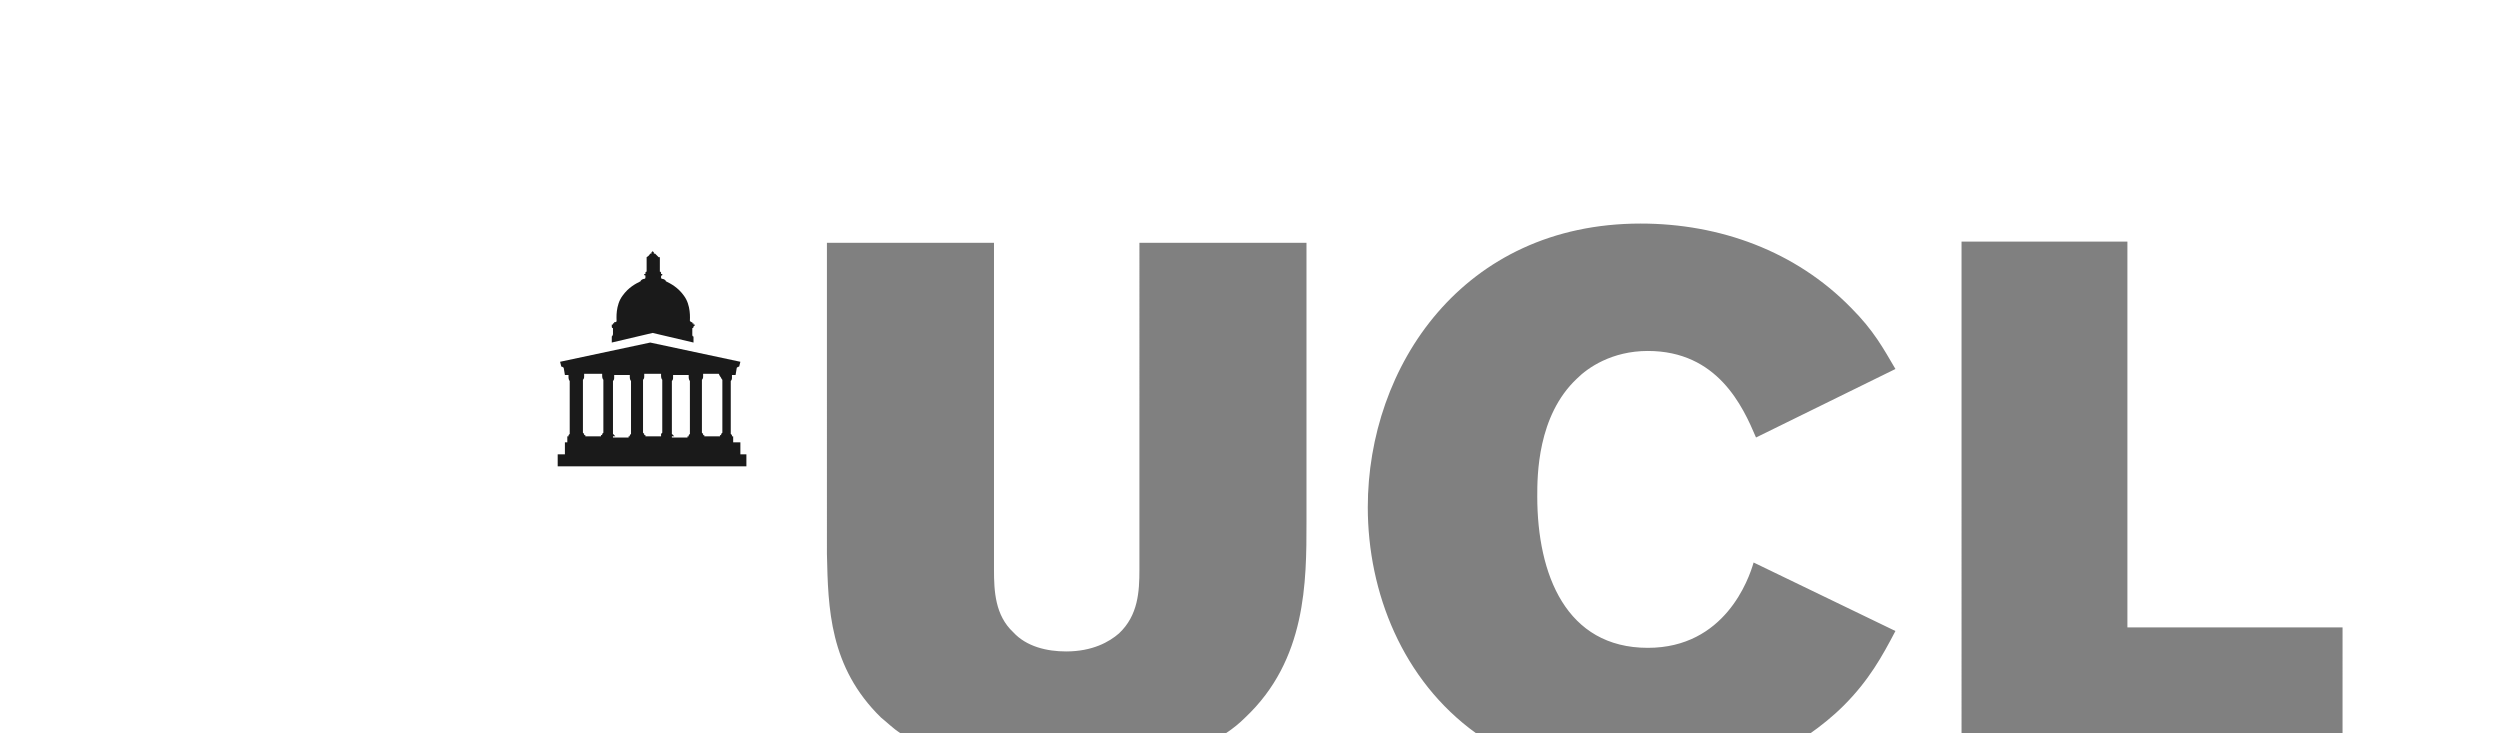 <?xml version="1.0" encoding="utf-8"?>
<!-- Generator: Adobe Illustrator 27.5.0, SVG Export Plug-In . SVG Version: 6.00 Build 0)  -->
<svg version="1.1" id="Layer_1" xmlns="http://www.w3.org/2000/svg" xmlns:xlink="http://www.w3.org/1999/xlink" x="0px" y="0px"
	 viewBox="0 0 208 61" style="enable-background:new 0 0 208 61;" xml:space="preserve">
<rect x="0" y="0" width="208" height="61" fill="#808080" stroke="none"/>
<style type="text/css">
	.st0{fill:#FFFFFF;}
	.st1{fill:#1A1A1A;}
</style>
<path class="st0" d="M0,0v61h74.9c-0.6-0.4-1.1-0.9-1.6-1.3c-4.3-4.2-4.4-9.1-4.5-13.6V20.2h13.9v27.2c0,1.8,0.1,3.8,1.6,5.2
	c1.1,1.2,2.8,1.6,4.4,1.6c2.2,0,3.6-0.8,4.4-1.5c1.6-1.5,1.7-3.5,1.7-5.3V20.2h13.9v23.2c0,5,0,11.5-5.1,16.3
	c-0.5,0.5-1,0.9-1.6,1.3h20.8c-6.1-4.4-9-11.7-9-18.8c0-11.7,7.9-23.6,22.7-23.6c6.6,0,12.9,2.3,17.5,7c1.9,1.9,2.7,3.4,3.7,5.1
	l-11.6,5.7c-1.1-2.6-3.2-7.2-9-7.2c-3,0-5,1.4-5.9,2.3c-3.3,3.1-3.3,8.1-3.3,9.8c0,6.5,2.4,12.6,9.2,12.6c6.4,0,8.4-5.7,8.8-7.1
	l11.8,5.7c-1.1,2.1-2.2,4.1-4.3,6.2c-0.9,0.9-1.9,1.7-2.9,2.4h12.7V20.1h13.8v32.1h17.9V61h13.1V0H0z"/>
<path class="st1" d="M50.9,27.2c0,0.1,0.1,0.1,0.1,0.1v0.5c0,0.1-0.1,0.2-0.1,0.2c0,0,0,0,0,0v0.5l3.4-0.8h0l3.4,0.8V28c0,0,0,0,0,0
	c-0.1,0-0.1-0.1-0.1-0.2v-0.5c0,0,0.1,0,0.1-0.1c0-0.1,0.1-0.1,0.1-0.1c0,0,0,0,0,0v-0.1c0,0,0,0,0,0h-0.1c0,0,0,0,0,0v-0.1
	c0,0,0,0,0,0h-0.1c0,0,0,0,0,0v-0.1c0,0,0,0,0,0h-0.1c0,0,0,0-0.1-0.1c0-0.2,0.1-1.3-0.5-2.1c-0.5-0.7-1.1-1-1.5-1.2
	c0-0.1-0.2-0.2-0.3-0.2c0,0-0.1,0-0.1-0.1c0,0,0,0,0-0.1c0,0,0-0.1,0.1-0.1c0,0,0,0,0,0v-0.1c0,0,0,0,0,0c0,0-0.1,0-0.1,0
	c0,0,0,0,0,0v-0.1c0,0,0-0.1-0.1-0.1v-0.8c0,0,0,0,0,0h0c0,0,0,0,0,0v-0.1c0,0,0,0,0,0h0c0,0,0,0,0-0.1c0,0,0-0.1,0-0.1h0
	c0,0,0,0,0,0v-0.1c0,0,0,0,0,0h0c0,0,0,0-0.1,0c-0.1-0.1-0.3-0.3-0.3-0.3v0c0,0,0,0-0.1,0c0,0,0,0,0,0c0,0,0,0,0,0v-0.1
	c0,0-0.1-0.1-0.1-0.1h0c0,0-0.1,0.1-0.1,0.1v0.1c0,0,0,0,0,0c0,0,0,0,0,0c0,0-0.1,0-0.1,0c0,0,0,0,0,0c0,0-0.1,0.2-0.3,0.3
	c0,0,0,0,0,0h0c0,0,0,0,0,0v0.1c0,0,0,0,0,0h0c0,0,0,0,0,0.1c0,0,0,0.1,0,0.1h0c0,0,0,0,0,0v0.1c0,0,0,0,0,0c0,0,0,0,0,0
	c0,0,0,0,0,0v0.8c0,0-0.1,0-0.1,0.1v0.1c0,0,0,0,0,0c0,0-0.1,0-0.1,0c0,0,0,0,0,0v0.1c0,0,0,0,0,0c0.1,0,0.1,0,0.1,0.1
	c0,0,0,0,0,0.1c0,0,0,0.1-0.1,0.1c-0.1,0-0.3,0.1-0.3,0.2c-0.4,0.2-1,0.5-1.5,1.2c-0.6,0.8-0.5,1.9-0.5,2.1c0,0,0,0.1-0.1,0.1h-0.1
	c0,0,0,0,0,0v0.1c0,0,0,0,0,0H51c0,0,0,0,0,0v0.1c0,0,0,0,0,0h-0.1c0,0,0,0,0,0v0.1c0,0,0,0,0,0C50.9,27.1,50.9,27.1,50.9,27.2z"/>
<path class="st1" d="M61.6,37.8v-1H61v-0.5c0,0,0,0,0,0h-0.1c0,0,0,0,0,0c0,0,0,0,0,0v-0.1c0,0,0,0,0,0c0,0,0,0-0.1-0.1v-4.2
	c0,0,0,0,0,0h0c0,0,0,0,0,0v-0.1c0,0,0-0.1,0-0.1c0,0,0,0,0,0h0c0,0,0,0,0,0c0.1-0.1,0.1-0.2,0.1-0.3c0,0,0,0,0,0h0c0,0,0,0,0,0
	v-0.2h0.3c0,0,0,0,0,0l0.1-0.6c0.1-0.1,0.2-0.1,0.2-0.1h0l0.1-0.4c0,0,0,0,0,0c0,0-7.5-1.6-7.5-1.6s-7.5,1.6-7.5,1.6c0,0,0,0,0,0
	l0.1,0.4h0c0,0,0.1,0,0.2,0.1l0.1,0.6c0,0,0,0,0,0h0.3v0.2c0,0,0,0,0,0h0c0,0,0,0,0,0c0,0,0,0.2,0.1,0.3c0,0,0,0,0,0h0c0,0,0,0,0,0
	c0,0,0,0.1,0,0.1v0.1c0,0,0,0,0,0h0c0,0,0,0,0,0v4.2c0,0-0.1,0.1-0.1,0.1c0,0,0,0,0,0v0.1c0,0,0,0,0,0c0,0,0,0,0,0h-0.1c0,0,0,0,0,0
	v0.5H47v1h-0.6v1h15.7v-1H61.6z M59.9,31.3L59.9,31.3C59.9,31.3,59.9,31.3,59.9,31.3c0.1,0.1,0.1,0.2,0.2,0.3c0,0,0,0,0,0h0
	c0,0,0,0,0,0c0,0,0,0.1,0,0.1v0.1c0,0,0,0,0,0h0c0,0,0,0,0,0v4.2c0,0-0.1,0.1-0.1,0.1c0,0,0,0,0,0v0.1c0,0,0,0,0,0c0,0,0,0,0,0h-0.1
	c0,0,0,0,0,0v0.1h-1.3v-0.1c0,0,0,0,0,0h-0.1c0,0,0,0,0,0c0,0,0,0,0,0v-0.1c0,0,0,0,0,0c0,0,0,0-0.1-0.1v-4.2c0,0,0,0,0,0h0
	c0,0,0,0,0,0v-0.1c0,0,0-0.1,0-0.1c0,0,0,0,0,0h0c0,0,0,0,0,0c0.1-0.1,0.1-0.2,0.1-0.3c0,0,0,0,0,0h0c0,0,0,0,0,0v-0.2h1.3
	L59.9,31.3C59.8,31.3,59.9,31.3,59.9,31.3z M56.1,36.3L56.1,36.3C56,36.3,56,36.3,56.1,36.3C56,36.3,56,36.3,56.1,36.3L56.1,36.3
	C56,36.2,56,36.2,56,36.2c0,0,0,0-0.1-0.1v-4.2c0,0,0,0,0,0h0c0,0,0,0,0,0v-0.1c0,0,0-0.1,0-0.1c0,0,0,0,0,0h0c0,0,0,0,0,0
	c0.1-0.1,0.1-0.2,0.1-0.3c0,0,0,0,0,0h0c0,0,0,0,0,0v-0.2h1.3v0.2c0,0,0,0,0,0h0c0,0,0,0,0,0c0,0,0,0.2,0.1,0.3c0,0,0,0,0,0h0
	c0,0,0,0,0,0c0,0,0,0.1,0,0.1v0.1c0,0,0,0,0,0h0c0,0,0,0,0,0c0,0,0,0,0,0v4.2c0,0-0.1,0.1-0.1,0.1c0,0,0,0,0,0v0.1c0,0,0,0,0,0
	c0,0,0,0,0,0h-0.1c0,0,0,0,0,0v0.1h-1.3V36.3C56.1,36.3,56.1,36.3,56.1,36.3z M55,31.1v0.2c0,0,0,0,0,0h0c0,0,0,0,0,0
	c0,0,0,0.2,0.1,0.3c0,0,0,0,0,0h0c0,0,0,0,0,0c0,0,0,0.1,0,0.1v0.1c0,0,0,0,0,0h0c0,0,0,0,0,0v4.2c0,0-0.1,0.1-0.1,0.1c0,0,0,0,0,0
	v0.1c0,0,0,0,0,0c0,0,0,0,0,0H55c0,0,0,0,0,0v0.1h-1.3v-0.1c0,0,0,0,0,0h-0.1c0,0,0,0,0,0c0,0,0,0,0,0v-0.1c0,0,0,0,0,0
	c0,0,0,0-0.1-0.1v-4.2c0,0,0,0,0,0c0,0,0,0,0,0h0c0,0,0,0,0,0v-0.1c0,0,0-0.1,0-0.1c0,0,0,0,0,0h0c0,0,0,0,0,0
	c0.1-0.1,0.1-0.2,0.1-0.3c0,0,0,0,0,0h0c0,0,0,0,0,0v-0.2H55z M51.2,36.3L51.2,36.3C51.1,36.3,51.1,36.3,51.2,36.3
	C51.1,36.3,51.1,36.3,51.2,36.3L51.2,36.3c-0.1-0.1-0.1-0.1-0.1-0.1c0,0,0,0-0.1-0.1v-4.2c0,0,0,0,0,0h0c0,0,0,0,0,0v-0.1
	c0,0,0-0.1,0-0.1c0,0,0,0,0,0h0c0,0,0,0,0,0c0.1-0.1,0.1-0.2,0.1-0.3c0,0,0,0,0,0h0c0,0,0,0,0,0v-0.2h1.3v0.2c0,0,0,0,0,0h0
	c0,0,0,0,0,0c0,0,0,0.2,0.1,0.3c0,0,0,0,0,0h0c0,0,0,0,0,0c0,0,0,0.1,0,0.1v0.1c0,0,0,0,0,0h0c0,0,0,0,0,0v4.2c0,0-0.1,0.1-0.1,0.1
	c0,0,0,0,0,0v0.1c0,0,0,0,0,0s0,0,0,0h-0.1c0,0,0,0,0,0v0.1h-1.3V36.3C51.2,36.3,51.2,36.3,51.2,36.3z M50.1,31.1v0.2c0,0,0,0,0,0h0
	c0,0,0,0,0,0c0,0,0,0.2,0.1,0.3c0,0,0,0,0,0h0c0,0,0,0,0,0c0,0,0,0.1,0,0.1v0.1c0,0,0,0,0,0h0c0,0,0,0,0,0v4.2c0,0-0.1,0.1-0.1,0.1
	c0,0,0,0,0,0v0.1c0,0,0,0,0,0c0,0,0,0,0,0h-0.1c0,0,0,0,0,0v0.1h-1.3v-0.1c0,0,0,0,0,0h-0.1c0,0,0,0,0,0c0,0,0,0,0,0v-0.1
	c0,0,0,0,0,0c0,0,0,0-0.1-0.1v-4.2c0,0,0,0,0,0h0c0,0,0,0,0,0v-0.1c0,0,0-0.1,0-0.1c0,0,0,0,0,0h0c0,0,0,0,0,0
	c0.1-0.1,0.1-0.2,0.1-0.3c0,0,0,0,0,0h0c0,0,0,0,0,0v-0.2H50.1z"/>
</svg>
